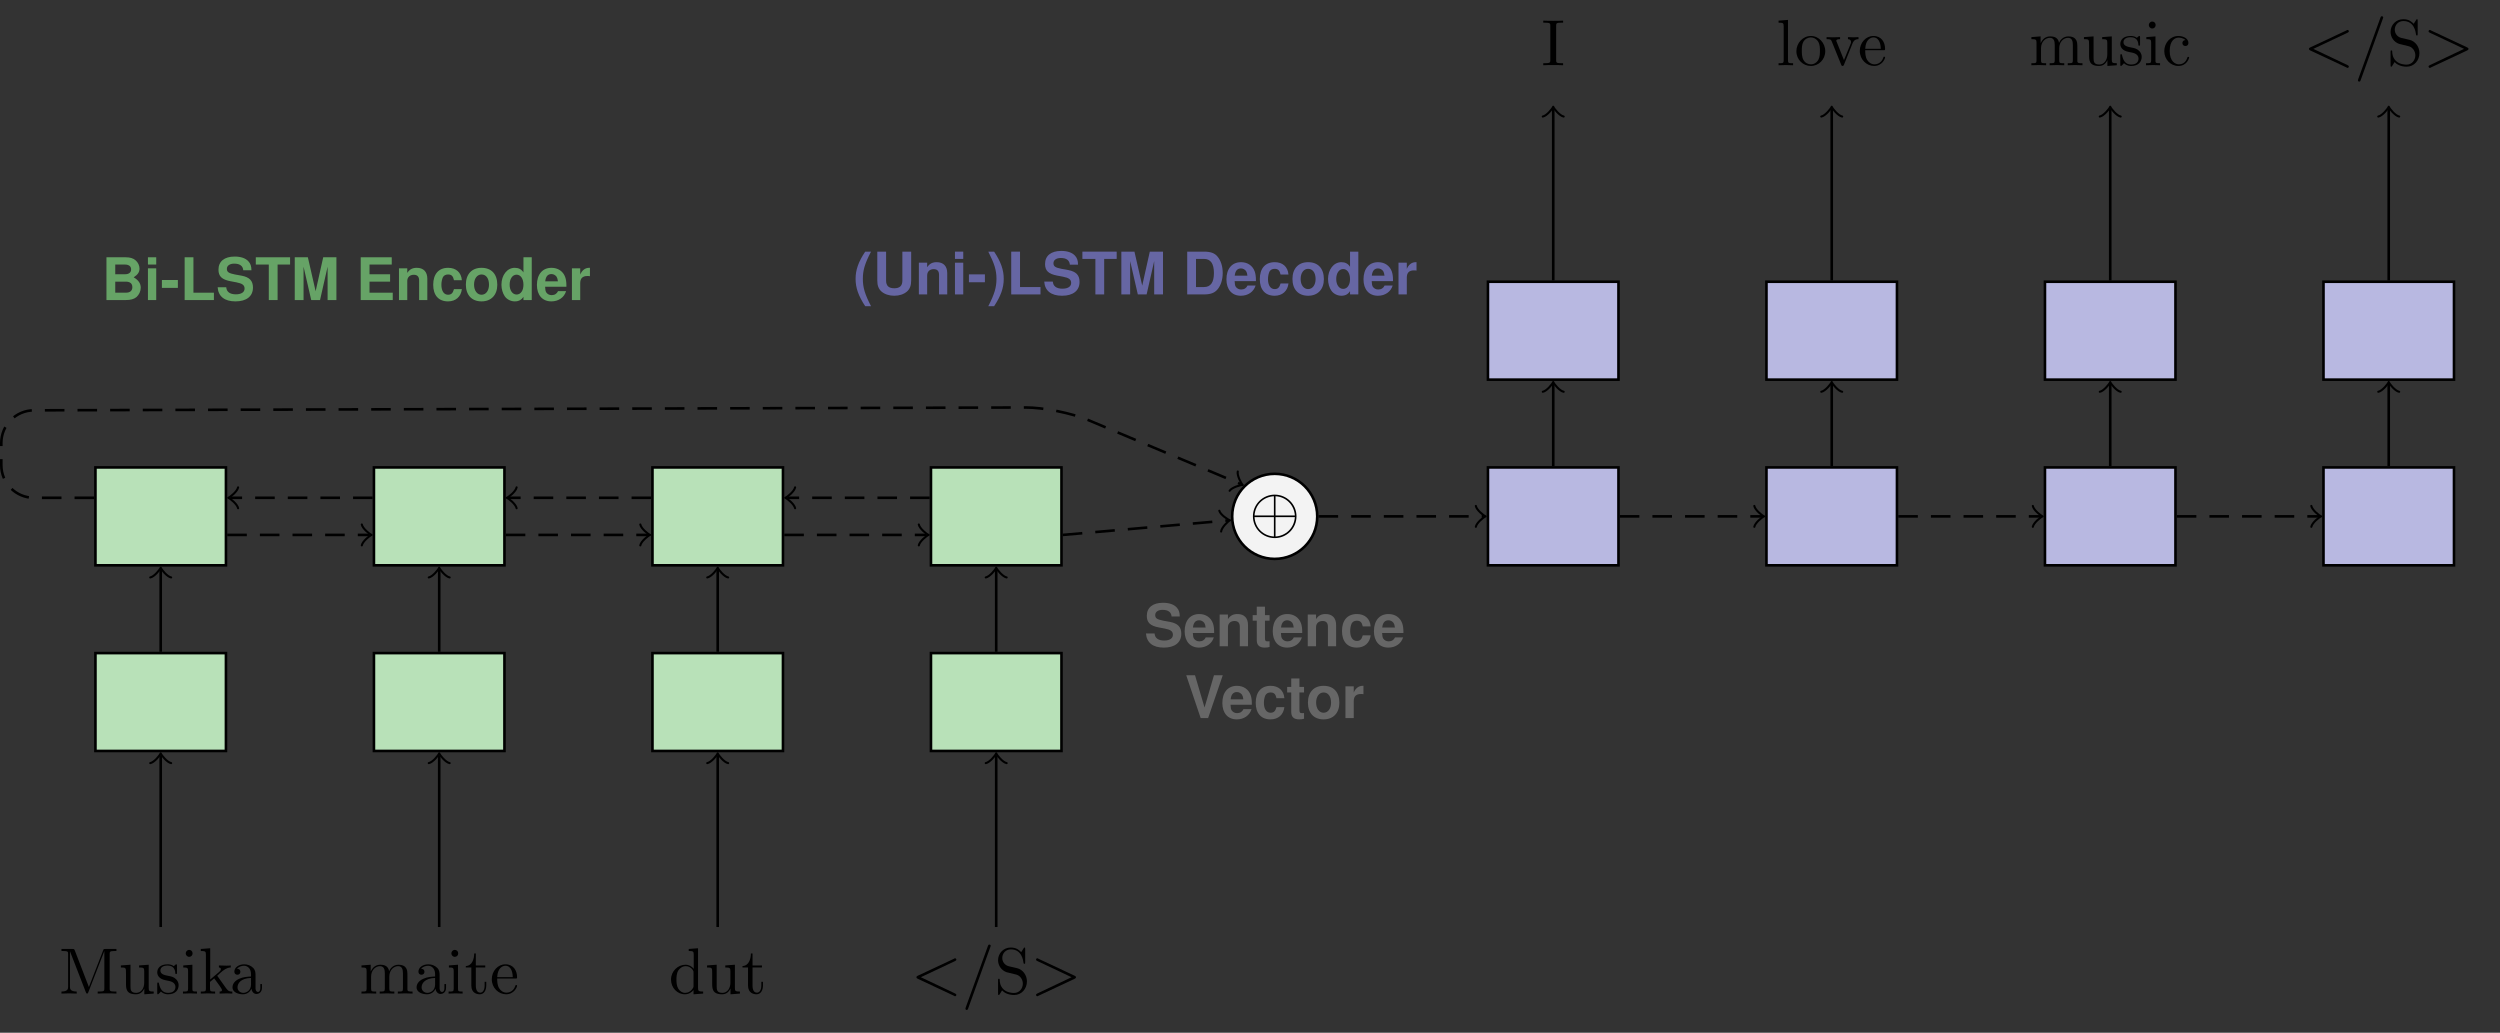 <?xml version="1.0" encoding="UTF-8"?>
<svg xmlns="http://www.w3.org/2000/svg" xmlns:xlink="http://www.w3.org/1999/xlink" width="381.684pt" height="157.672pt" viewBox="0 0 381.684 157.672" version="1.1">
<rect x="0" y="0" width="381.684" height="157.672" fill="#333333" stroke="none"/>
<defs>
<g>
<symbol overflow="visible" id="glyph0-0">
<path style="stroke:none;" d=""/>
</symbol>
<symbol overflow="visible" id="glyph0-1">
<path style="stroke:none;" d="M 2.406 -6.594 C 2.312 -6.812 2.281 -6.812 2.047 -6.812 L 0.375 -6.812 L 0.375 -6.5 L 0.609 -6.5 C 1.375 -6.5 1.391 -6.391 1.391 -6.031 L 1.391 -1.047 C 1.391 -0.781 1.391 -0.312 0.375 -0.312 L 0.375 0 C 0.719 -0.016 1.203 -0.031 1.531 -0.031 C 1.859 -0.031 2.359 -0.016 2.703 0 L 2.703 -0.312 C 1.672 -0.312 1.672 -0.781 1.672 -1.047 L 1.672 -6.422 L 1.688 -6.422 L 4.094 -0.219 C 4.141 -0.094 4.188 0 4.281 0 C 4.391 0 4.422 -0.078 4.469 -0.188 L 6.922 -6.5 L 6.922 -0.781 C 6.922 -0.422 6.906 -0.312 6.141 -0.312 L 5.906 -0.312 L 5.906 0 C 6.266 -0.031 6.953 -0.031 7.344 -0.031 C 7.719 -0.031 8.391 -0.031 8.766 0 L 8.766 -0.312 L 8.516 -0.312 C 7.75 -0.312 7.734 -0.422 7.734 -0.781 L 7.734 -6.031 C 7.734 -6.391 7.75 -6.5 8.516 -6.5 L 8.766 -6.5 L 8.766 -6.812 L 7.078 -6.812 C 6.812 -6.812 6.812 -6.797 6.75 -6.625 L 4.562 -1 Z M 2.406 -6.594 "/>
</symbol>
<symbol overflow="visible" id="glyph0-2">
<path style="stroke:none;" d="M 3.891 -0.781 L 3.891 0.109 L 5.328 0 L 5.328 -0.312 C 4.641 -0.312 4.562 -0.375 4.562 -0.875 L 4.562 -4.406 L 3.094 -4.297 L 3.094 -3.984 C 3.781 -3.984 3.875 -3.922 3.875 -3.422 L 3.875 -1.656 C 3.875 -0.781 3.391 -0.109 2.656 -0.109 C 1.828 -0.109 1.781 -0.578 1.781 -1.094 L 1.781 -4.406 L 0.312 -4.297 L 0.312 -3.984 C 1.094 -3.984 1.094 -3.953 1.094 -3.078 L 1.094 -1.578 C 1.094 -0.797 1.094 0.109 2.609 0.109 C 3.172 0.109 3.609 -0.172 3.891 -0.781 Z M 3.891 -0.781 "/>
</symbol>
<symbol overflow="visible" id="glyph0-3">
<path style="stroke:none;" d="M 2.078 -1.938 C 2.297 -1.891 3.109 -1.734 3.109 -1.016 C 3.109 -0.516 2.766 -0.109 1.984 -0.109 C 1.141 -0.109 0.781 -0.672 0.594 -1.531 C 0.562 -1.656 0.562 -1.688 0.453 -1.688 C 0.328 -1.688 0.328 -1.625 0.328 -1.453 L 0.328 -0.125 C 0.328 0.047 0.328 0.109 0.438 0.109 C 0.484 0.109 0.5 0.094 0.688 -0.094 C 0.703 -0.109 0.703 -0.125 0.891 -0.312 C 1.328 0.094 1.781 0.109 1.984 0.109 C 3.125 0.109 3.594 -0.562 3.594 -1.281 C 3.594 -1.797 3.297 -2.109 3.172 -2.219 C 2.844 -2.547 2.453 -2.625 2.031 -2.703 C 1.469 -2.812 0.812 -2.938 0.812 -3.516 C 0.812 -3.875 1.062 -4.281 1.922 -4.281 C 3.016 -4.281 3.078 -3.375 3.094 -3.078 C 3.094 -2.984 3.188 -2.984 3.203 -2.984 C 3.344 -2.984 3.344 -3.031 3.344 -3.219 L 3.344 -4.234 C 3.344 -4.391 3.344 -4.469 3.234 -4.469 C 3.188 -4.469 3.156 -4.469 3.031 -4.344 C 3 -4.312 2.906 -4.219 2.859 -4.188 C 2.484 -4.469 2.078 -4.469 1.922 -4.469 C 0.703 -4.469 0.328 -3.797 0.328 -3.234 C 0.328 -2.891 0.484 -2.609 0.75 -2.391 C 1.078 -2.141 1.359 -2.078 2.078 -1.938 Z M 2.078 -1.938 "/>
</symbol>
<symbol overflow="visible" id="glyph0-4">
<path style="stroke:none;" d="M 1.766 -4.406 L 0.375 -4.297 L 0.375 -3.984 C 1.016 -3.984 1.109 -3.922 1.109 -3.438 L 1.109 -0.75 C 1.109 -0.312 1 -0.312 0.328 -0.312 L 0.328 0 C 0.641 -0.016 1.188 -0.031 1.422 -0.031 C 1.781 -0.031 2.125 -0.016 2.469 0 L 2.469 -0.312 C 1.797 -0.312 1.766 -0.359 1.766 -0.75 Z M 1.797 -6.141 C 1.797 -6.453 1.562 -6.672 1.281 -6.672 C 0.969 -6.672 0.75 -6.406 0.75 -6.141 C 0.75 -5.875 0.969 -5.609 1.281 -5.609 C 1.562 -5.609 1.797 -5.828 1.797 -6.141 Z M 1.797 -6.141 "/>
</symbol>
<symbol overflow="visible" id="glyph0-5">
<path style="stroke:none;" d="M 1.062 -0.75 C 1.062 -0.312 0.953 -0.312 0.281 -0.312 L 0.281 0 C 0.609 -0.016 1.078 -0.031 1.359 -0.031 C 1.672 -0.031 2.062 -0.016 2.469 0 L 2.469 -0.312 C 1.797 -0.312 1.688 -0.312 1.688 -0.75 L 1.688 -1.781 L 2.328 -2.328 C 3.094 -1.281 3.516 -0.719 3.516 -0.531 C 3.516 -0.344 3.344 -0.312 3.156 -0.312 L 3.156 0 C 3.422 -0.016 4.016 -0.031 4.234 -0.031 C 4.516 -0.031 4.812 -0.016 5.094 0 L 5.094 -0.312 C 4.719 -0.312 4.5 -0.312 4.125 -0.844 L 2.859 -2.625 C 2.844 -2.641 2.797 -2.703 2.797 -2.734 C 2.797 -2.766 3.516 -3.375 3.609 -3.453 C 4.234 -3.953 4.656 -3.984 4.859 -3.984 L 4.859 -4.297 C 4.578 -4.266 4.453 -4.266 4.172 -4.266 C 3.812 -4.266 3.188 -4.281 3.047 -4.297 L 3.047 -3.984 C 3.234 -3.984 3.344 -3.875 3.344 -3.734 C 3.344 -3.531 3.203 -3.422 3.125 -3.344 L 1.719 -2.141 L 1.719 -6.922 L 0.281 -6.812 L 0.281 -6.5 C 0.984 -6.5 1.062 -6.438 1.062 -5.938 Z M 1.062 -0.75 "/>
</symbol>
<symbol overflow="visible" id="glyph0-6">
<path style="stroke:none;" d="M 3.312 -0.75 C 3.359 -0.359 3.625 0.062 4.094 0.062 C 4.312 0.062 4.922 -0.078 4.922 -0.891 L 4.922 -1.453 L 4.672 -1.453 L 4.672 -0.891 C 4.672 -0.312 4.422 -0.25 4.312 -0.25 C 3.984 -0.25 3.938 -0.703 3.938 -0.75 L 3.938 -2.734 C 3.938 -3.156 3.938 -3.547 3.578 -3.922 C 3.188 -4.312 2.688 -4.469 2.219 -4.469 C 1.391 -4.469 0.703 -4 0.703 -3.344 C 0.703 -3.047 0.906 -2.875 1.172 -2.875 C 1.453 -2.875 1.625 -3.078 1.625 -3.328 C 1.625 -3.453 1.578 -3.781 1.109 -3.781 C 1.391 -4.141 1.875 -4.25 2.188 -4.25 C 2.688 -4.25 3.25 -3.859 3.25 -2.969 L 3.25 -2.609 C 2.734 -2.578 2.047 -2.547 1.422 -2.25 C 0.672 -1.906 0.422 -1.391 0.422 -0.953 C 0.422 -0.141 1.391 0.109 2.016 0.109 C 2.672 0.109 3.125 -0.297 3.312 -0.75 Z M 3.25 -2.391 L 3.25 -1.391 C 3.25 -0.453 2.531 -0.109 2.078 -0.109 C 1.594 -0.109 1.188 -0.453 1.188 -0.953 C 1.188 -1.5 1.609 -2.328 3.25 -2.391 Z M 3.25 -2.391 "/>
</symbol>
<symbol overflow="visible" id="glyph0-7">
<path style="stroke:none;" d="M 1.094 -3.422 L 1.094 -0.75 C 1.094 -0.312 0.984 -0.312 0.312 -0.312 L 0.312 0 C 0.672 -0.016 1.172 -0.031 1.453 -0.031 C 1.703 -0.031 2.219 -0.016 2.562 0 L 2.562 -0.312 C 1.891 -0.312 1.781 -0.312 1.781 -0.75 L 1.781 -2.594 C 1.781 -3.625 2.5 -4.188 3.125 -4.188 C 3.766 -4.188 3.875 -3.656 3.875 -3.078 L 3.875 -0.75 C 3.875 -0.312 3.766 -0.312 3.094 -0.312 L 3.094 0 C 3.438 -0.016 3.953 -0.031 4.219 -0.031 C 4.469 -0.031 5 -0.016 5.328 0 L 5.328 -0.312 C 4.672 -0.312 4.562 -0.312 4.562 -0.75 L 4.562 -2.594 C 4.562 -3.625 5.266 -4.188 5.906 -4.188 C 6.531 -4.188 6.641 -3.656 6.641 -3.078 L 6.641 -0.75 C 6.641 -0.312 6.531 -0.312 5.859 -0.312 L 5.859 0 C 6.203 -0.016 6.719 -0.031 6.984 -0.031 C 7.25 -0.031 7.766 -0.016 8.109 0 L 8.109 -0.312 C 7.594 -0.312 7.344 -0.312 7.328 -0.609 L 7.328 -2.516 C 7.328 -3.375 7.328 -3.672 7.016 -4.031 C 6.875 -4.203 6.547 -4.406 5.969 -4.406 C 5.141 -4.406 4.688 -3.812 4.531 -3.422 C 4.391 -4.297 3.656 -4.406 3.203 -4.406 C 2.469 -4.406 2 -3.984 1.719 -3.359 L 1.719 -4.406 L 0.312 -4.297 L 0.312 -3.984 C 1.016 -3.984 1.094 -3.922 1.094 -3.422 Z M 1.094 -3.422 "/>
</symbol>
<symbol overflow="visible" id="glyph0-8">
<path style="stroke:none;" d="M 1.719 -3.984 L 3.156 -3.984 L 3.156 -4.297 L 1.719 -4.297 L 1.719 -6.125 L 1.469 -6.125 C 1.469 -5.312 1.172 -4.25 0.188 -4.203 L 0.188 -3.984 L 1.031 -3.984 L 1.031 -1.234 C 1.031 -0.016 1.969 0.109 2.328 0.109 C 3.031 0.109 3.312 -0.594 3.312 -1.234 L 3.312 -1.797 L 3.062 -1.797 L 3.062 -1.25 C 3.062 -0.516 2.766 -0.141 2.391 -0.141 C 1.719 -0.141 1.719 -1.047 1.719 -1.219 Z M 1.719 -3.984 "/>
</symbol>
<symbol overflow="visible" id="glyph0-9">
<path style="stroke:none;" d="M 1.109 -2.516 C 1.172 -4 2.016 -4.25 2.359 -4.25 C 3.375 -4.25 3.484 -2.906 3.484 -2.516 Z M 1.109 -2.297 L 3.891 -2.297 C 4.109 -2.297 4.141 -2.297 4.141 -2.516 C 4.141 -3.5 3.594 -4.469 2.359 -4.469 C 1.203 -4.469 0.281 -3.438 0.281 -2.188 C 0.281 -0.859 1.328 0.109 2.469 0.109 C 3.688 0.109 4.141 -1 4.141 -1.188 C 4.141 -1.281 4.062 -1.312 4 -1.312 C 3.922 -1.312 3.891 -1.25 3.875 -1.172 C 3.531 -0.141 2.625 -0.141 2.531 -0.141 C 2.031 -0.141 1.641 -0.438 1.406 -0.812 C 1.109 -1.281 1.109 -1.938 1.109 -2.297 Z M 1.109 -2.297 "/>
</symbol>
<symbol overflow="visible" id="glyph0-10">
<path style="stroke:none;" d="M 3.781 -0.547 L 3.781 0.109 L 5.25 0 L 5.25 -0.312 C 4.562 -0.312 4.469 -0.375 4.469 -0.875 L 4.469 -6.922 L 3.047 -6.812 L 3.047 -6.5 C 3.734 -6.5 3.812 -6.438 3.812 -5.938 L 3.812 -3.781 C 3.531 -4.141 3.094 -4.406 2.562 -4.406 C 1.391 -4.406 0.344 -3.422 0.344 -2.141 C 0.344 -0.875 1.312 0.109 2.453 0.109 C 3.094 0.109 3.531 -0.234 3.781 -0.547 Z M 3.781 -3.219 L 3.781 -1.172 C 3.781 -1 3.781 -0.984 3.672 -0.812 C 3.375 -0.328 2.938 -0.109 2.5 -0.109 C 2.047 -0.109 1.688 -0.375 1.453 -0.75 C 1.203 -1.156 1.172 -1.719 1.172 -2.141 C 1.172 -2.5 1.188 -3.094 1.469 -3.547 C 1.688 -3.859 2.062 -4.188 2.609 -4.188 C 2.953 -4.188 3.375 -4.031 3.672 -3.594 C 3.781 -3.422 3.781 -3.406 3.781 -3.219 Z M 3.781 -3.219 "/>
</symbol>
<symbol overflow="visible" id="glyph0-11">
<path style="stroke:none;" d="M 4.359 -7.094 C 4.422 -7.234 4.422 -7.25 4.422 -7.281 C 4.422 -7.391 4.328 -7.484 4.219 -7.484 C 4.078 -7.484 4.031 -7.375 4 -7.281 L 0.609 2.109 C 0.562 2.25 0.562 2.266 0.562 2.297 C 0.562 2.406 0.641 2.5 0.75 2.5 C 0.891 2.5 0.938 2.391 0.969 2.297 Z M 4.359 -7.094 "/>
</symbol>
<symbol overflow="visible" id="glyph0-12">
<path style="stroke:none;" d="M 3.484 -3.875 L 2.203 -4.172 C 1.578 -4.328 1.203 -4.859 1.203 -5.438 C 1.203 -6.141 1.734 -6.75 2.516 -6.75 C 4.172 -6.75 4.391 -5.109 4.453 -4.672 C 4.469 -4.609 4.469 -4.547 4.578 -4.547 C 4.703 -4.547 4.703 -4.594 4.703 -4.781 L 4.703 -6.781 C 4.703 -6.953 4.703 -7.031 4.594 -7.031 C 4.531 -7.031 4.516 -7.016 4.453 -6.891 L 4.094 -6.328 C 3.797 -6.625 3.391 -7.031 2.5 -7.031 C 1.391 -7.031 0.562 -6.156 0.562 -5.094 C 0.562 -4.266 1.094 -3.531 1.859 -3.266 C 1.969 -3.234 2.484 -3.109 3.188 -2.938 C 3.453 -2.875 3.75 -2.797 4.031 -2.438 C 4.234 -2.172 4.344 -1.844 4.344 -1.516 C 4.344 -0.812 3.844 -0.094 3 -0.094 C 2.719 -0.094 1.953 -0.141 1.422 -0.625 C 0.844 -1.172 0.812 -1.797 0.812 -2.156 C 0.797 -2.266 0.719 -2.266 0.688 -2.266 C 0.562 -2.266 0.562 -2.188 0.562 -2.016 L 0.562 -0.016 C 0.562 0.156 0.562 0.219 0.672 0.219 C 0.734 0.219 0.75 0.203 0.812 0.094 C 0.812 0.078 0.844 0.047 1.172 -0.484 C 1.484 -0.141 2.125 0.219 3.016 0.219 C 4.172 0.219 4.969 -0.75 4.969 -1.859 C 4.969 -2.844 4.312 -3.672 3.484 -3.875 Z M 3.484 -3.875 "/>
</symbol>
<symbol overflow="visible" id="glyph0-13">
<path style="stroke:none;" d="M 2.25 -6.031 C 2.25 -6.391 2.266 -6.5 3.062 -6.5 L 3.312 -6.5 L 3.312 -6.812 C 2.969 -6.781 2.188 -6.781 1.797 -6.781 C 1.422 -6.781 0.625 -6.781 0.281 -6.812 L 0.281 -6.5 L 0.531 -6.5 C 1.328 -6.5 1.359 -6.391 1.359 -6.031 L 1.359 -0.781 C 1.359 -0.422 1.328 -0.312 0.531 -0.312 L 0.281 -0.312 L 0.281 0 C 0.625 -0.031 1.422 -0.031 1.797 -0.031 C 2.188 -0.031 2.969 -0.031 3.312 0 L 3.312 -0.312 L 3.062 -0.312 C 2.266 -0.312 2.25 -0.422 2.25 -0.781 Z M 2.25 -6.031 "/>
</symbol>
<symbol overflow="visible" id="glyph0-14">
<path style="stroke:none;" d="M 1.766 -6.922 L 0.328 -6.812 L 0.328 -6.5 C 1.031 -6.5 1.109 -6.438 1.109 -5.938 L 1.109 -0.75 C 1.109 -0.312 1 -0.312 0.328 -0.312 L 0.328 0 C 0.656 -0.016 1.188 -0.031 1.438 -0.031 C 1.688 -0.031 2.172 -0.016 2.547 0 L 2.547 -0.312 C 1.875 -0.312 1.766 -0.312 1.766 -0.75 Z M 1.766 -6.922 "/>
</symbol>
<symbol overflow="visible" id="glyph0-15">
<path style="stroke:none;" d="M 4.688 -2.141 C 4.688 -3.406 3.703 -4.469 2.5 -4.469 C 1.25 -4.469 0.281 -3.375 0.281 -2.141 C 0.281 -0.844 1.312 0.109 2.484 0.109 C 3.688 0.109 4.688 -0.875 4.688 -2.141 Z M 2.5 -0.141 C 2.062 -0.141 1.625 -0.344 1.359 -0.812 C 1.109 -1.25 1.109 -1.859 1.109 -2.219 C 1.109 -2.609 1.109 -3.141 1.344 -3.578 C 1.609 -4.031 2.078 -4.25 2.484 -4.25 C 2.922 -4.25 3.344 -4.031 3.609 -3.594 C 3.875 -3.172 3.875 -2.594 3.875 -2.219 C 3.875 -1.859 3.875 -1.312 3.656 -0.875 C 3.422 -0.422 2.984 -0.141 2.5 -0.141 Z M 2.5 -0.141 "/>
</symbol>
<symbol overflow="visible" id="glyph0-16">
<path style="stroke:none;" d="M 4.141 -3.312 C 4.234 -3.547 4.406 -3.984 5.062 -3.984 L 5.062 -4.297 C 4.828 -4.281 4.547 -4.266 4.312 -4.266 C 4.078 -4.266 3.625 -4.281 3.453 -4.297 L 3.453 -3.984 C 3.812 -3.984 3.922 -3.75 3.922 -3.562 C 3.922 -3.469 3.906 -3.422 3.875 -3.312 L 2.844 -0.781 L 1.734 -3.562 C 1.672 -3.688 1.672 -3.703 1.672 -3.734 C 1.672 -3.984 2.062 -3.984 2.25 -3.984 L 2.25 -4.297 C 1.938 -4.281 1.391 -4.266 1.156 -4.266 C 0.891 -4.266 0.484 -4.281 0.188 -4.297 L 0.188 -3.984 C 0.812 -3.984 0.859 -3.922 0.984 -3.625 L 2.422 -0.078 C 2.484 0.062 2.5 0.109 2.625 0.109 C 2.766 0.109 2.797 0.016 2.844 -0.078 Z M 4.141 -3.312 "/>
</symbol>
<symbol overflow="visible" id="glyph0-17">
<path style="stroke:none;" d="M 1.172 -2.172 C 1.172 -3.797 1.984 -4.219 2.516 -4.219 C 2.609 -4.219 3.234 -4.203 3.578 -3.844 C 3.172 -3.812 3.109 -3.516 3.109 -3.391 C 3.109 -3.125 3.297 -2.938 3.562 -2.938 C 3.828 -2.938 4.031 -3.094 4.031 -3.406 C 4.031 -4.078 3.266 -4.469 2.5 -4.469 C 1.25 -4.469 0.344 -3.391 0.344 -2.156 C 0.344 -0.875 1.328 0.109 2.484 0.109 C 3.812 0.109 4.141 -1.094 4.141 -1.188 C 4.141 -1.281 4.031 -1.281 4 -1.281 C 3.922 -1.281 3.891 -1.25 3.875 -1.188 C 3.594 -0.266 2.938 -0.141 2.578 -0.141 C 2.047 -0.141 1.172 -0.562 1.172 -2.172 Z M 1.172 -2.172 "/>
</symbol>
<symbol overflow="visible" id="glyph1-0">
<path style="stroke:none;" d=""/>
</symbol>
<symbol overflow="visible" id="glyph1-1">
<path style="stroke:none;" d="M 6.734 -4.969 C 6.844 -5.031 6.922 -5.078 6.922 -5.188 C 6.922 -5.297 6.828 -5.391 6.719 -5.391 C 6.688 -5.391 6.672 -5.391 6.547 -5.312 L 1.016 -2.719 C 0.906 -2.656 0.828 -2.609 0.828 -2.5 C 0.828 -2.375 0.906 -2.328 1.016 -2.266 L 6.547 0.328 C 6.672 0.406 6.688 0.406 6.719 0.406 C 6.828 0.406 6.922 0.312 6.922 0.203 C 6.922 0.094 6.844 0.047 6.734 -0.016 L 1.5 -2.5 Z M 6.734 -4.969 "/>
</symbol>
<symbol overflow="visible" id="glyph1-2">
<path style="stroke:none;" d="M 6.734 -2.266 C 6.844 -2.328 6.922 -2.375 6.922 -2.5 C 6.922 -2.609 6.844 -2.656 6.734 -2.719 L 1.203 -5.312 C 1.078 -5.391 1.062 -5.391 1.031 -5.391 C 0.922 -5.391 0.828 -5.297 0.828 -5.188 C 0.828 -5.094 0.875 -5.031 1.016 -4.969 L 6.25 -2.5 L 1.016 -0.016 C 0.875 0.047 0.828 0.109 0.828 0.203 C 0.828 0.312 0.922 0.406 1.031 0.406 C 1.062 0.406 1.078 0.406 1.203 0.328 Z M 6.734 -2.266 "/>
</symbol>
<symbol overflow="visible" id="glyph2-0">
<path style="stroke:none;" d=""/>
</symbol>
<symbol overflow="visible" id="glyph2-1">
<path style="stroke:none;" d="M 7.203 -2.5 C 7.203 -4.328 5.703 -5.812 3.875 -5.812 C 2.031 -5.812 0.547 -4.312 0.547 -2.5 C 0.547 -0.656 2.047 0.828 3.875 0.828 C 5.719 0.828 7.203 -0.672 7.203 -2.5 Z M 0.797 -2.625 C 0.891 -4.297 2.188 -5.484 3.75 -5.562 L 3.75 -2.625 Z M 4 -5.562 C 5.562 -5.484 6.844 -4.281 6.953 -2.625 L 4 -2.625 Z M 3.75 0.578 C 2.203 0.5 0.891 -0.672 0.797 -2.375 L 3.75 -2.375 Z M 6.953 -2.375 C 6.844 -0.672 5.531 0.5 4 0.578 L 4 -2.375 Z M 6.953 -2.375 "/>
</symbol>
<symbol overflow="visible" id="glyph3-0">
<path style="stroke:none;" d=""/>
</symbol>
<symbol overflow="visible" id="glyph3-1">
<path style="stroke:none;" d="M 1.828 -6.531 C 0.797 -4.984 0.359 -3.75 0.359 -2.375 C 0.359 -1 0.797 0.234 1.828 1.797 L 2.719 1.797 C 1.766 -0.047 1.469 -1.062 1.469 -2.375 C 1.469 -3.688 1.766 -4.703 2.719 -6.531 Z M 1.828 -6.531 "/>
</symbol>
<symbol overflow="visible" id="glyph3-2">
<path style="stroke:none;" d="M 4.516 -6.531 L 4.516 -2.109 C 4.516 -1.312 4.109 -0.938 3.281 -0.938 C 2.438 -0.938 2.031 -1.312 2.031 -2.109 L 2.031 -6.531 L 0.688 -6.531 L 0.688 -2.109 C 0.688 -1.375 0.875 -0.859 1.312 -0.453 C 1.797 -0.031 2.484 0.203 3.281 0.203 C 4.062 0.203 4.75 -0.031 5.234 -0.453 C 5.672 -0.859 5.859 -1.375 5.859 -2.109 L 5.859 -6.531 Z M 4.516 -6.531 "/>
</symbol>
<symbol overflow="visible" id="glyph3-3">
<path style="stroke:none;" d="M 0.562 -4.844 L 0.562 0 L 1.828 0 L 1.828 -2.906 C 1.828 -3.484 2.219 -3.859 2.828 -3.859 C 3.375 -3.859 3.641 -3.562 3.641 -2.984 L 3.641 0 L 4.891 0 L 4.891 -3.25 C 4.891 -4.312 4.312 -4.922 3.281 -4.922 C 2.625 -4.922 2.172 -4.688 1.828 -4.141 L 1.828 -4.844 Z M 0.562 -4.844 "/>
</symbol>
<symbol overflow="visible" id="glyph3-4">
<path style="stroke:none;" d="M 1.859 -4.844 L 0.594 -4.844 L 0.594 0 L 1.859 0 Z M 1.859 -6.531 L 0.594 -6.531 L 0.594 -5.422 L 1.859 -5.422 Z M 1.859 -6.531 "/>
</symbol>
<symbol overflow="visible" id="glyph3-5">
<path style="stroke:none;" d="M 2.672 -3.062 L 0.234 -3.062 L 0.234 -1.859 L 2.672 -1.859 Z M 2.672 -3.062 "/>
</symbol>
<symbol overflow="visible" id="glyph3-6">
<path style="stroke:none;" d="M 1.094 1.797 C 2.125 0.234 2.562 -1 2.562 -2.375 C 2.562 -3.75 2.125 -4.984 1.094 -6.531 L 0.203 -6.531 C 1.141 -4.688 1.453 -3.688 1.453 -2.375 C 1.453 -1.062 1.141 -0.031 0.203 1.797 Z M 1.094 1.797 "/>
</symbol>
<symbol overflow="visible" id="glyph3-7">
<path style="stroke:none;" d="M 2.062 -6.531 L 0.719 -6.531 L 0.719 0 L 5.188 0 L 5.188 -1.125 L 2.062 -1.125 Z M 2.062 -6.531 "/>
</symbol>
<symbol overflow="visible" id="glyph3-8">
<path style="stroke:none;" d="M 5.438 -4.547 C 5.438 -5.141 5.312 -5.547 4.984 -5.906 C 4.547 -6.391 3.828 -6.641 2.875 -6.641 C 1.312 -6.641 0.406 -5.906 0.406 -4.641 C 0.406 -3.625 0.922 -3.125 2.25 -2.875 L 3.156 -2.703 C 4.047 -2.531 4.391 -2.281 4.391 -1.75 C 4.391 -1.203 3.891 -0.875 3.062 -0.875 C 2.156 -0.875 1.641 -1.25 1.594 -1.953 L 0.281 -1.953 C 0.375 -0.562 1.328 0.203 3 0.203 C 4.688 0.203 5.672 -0.578 5.672 -1.906 C 5.672 -2.938 5.156 -3.484 3.953 -3.719 L 2.922 -3.906 C 1.969 -4.094 1.688 -4.281 1.688 -4.766 C 1.688 -5.25 2.125 -5.562 2.812 -5.562 C 3.672 -5.562 4.141 -5.203 4.188 -4.547 Z M 5.438 -4.547 "/>
</symbol>
<symbol overflow="visible" id="glyph3-9">
<path style="stroke:none;" d="M 3.453 -5.422 L 5.359 -5.422 L 5.359 -6.531 L 0.125 -6.531 L 0.125 -5.422 L 2.109 -5.422 L 2.109 0 L 3.453 0 Z M 3.453 -5.422 "/>
</symbol>
<symbol overflow="visible" id="glyph3-10">
<path style="stroke:none;" d="M 1.938 -5.094 L 3.109 0 L 4.453 0 L 5.609 -5.094 L 5.609 0 L 6.953 0 L 6.953 -6.531 L 4.938 -6.531 L 3.781 -1.344 L 2.594 -6.531 L 0.594 -6.531 L 0.594 0 L 1.938 0 Z M 1.938 -5.094 "/>
</symbol>
<symbol overflow="visible" id="glyph3-11">
<path style="stroke:none;" d="M 0.688 0 L 3.25 0 C 4.25 0 4.875 -0.234 5.312 -0.766 C 5.828 -1.375 6.109 -2.266 6.109 -3.281 C 6.109 -4.281 5.828 -5.172 5.312 -5.781 C 4.875 -6.312 4.25 -6.531 3.25 -6.531 L 0.688 -6.531 Z M 2.031 -1.125 L 2.031 -5.422 L 3.25 -5.422 C 4.266 -5.422 4.766 -4.703 4.766 -3.266 C 4.766 -1.828 4.266 -1.125 3.25 -1.125 Z M 2.031 -1.125 "/>
</symbol>
<symbol overflow="visible" id="glyph3-12">
<path style="stroke:none;" d="M 4.703 -2.031 C 4.703 -2.141 4.703 -2.172 4.703 -2.25 C 4.703 -2.719 4.641 -3.172 4.516 -3.516 C 4.203 -4.391 3.422 -4.922 2.438 -4.922 C 1.047 -4.922 0.203 -3.922 0.203 -2.297 C 0.203 -0.75 1.047 0.203 2.406 0.203 C 3.5 0.203 4.375 -0.406 4.656 -1.359 L 3.422 -1.359 C 3.266 -0.984 2.922 -0.75 2.453 -0.75 C 2.094 -0.75 1.812 -0.906 1.625 -1.172 C 1.516 -1.359 1.469 -1.562 1.453 -2.031 Z M 1.469 -2.859 C 1.547 -3.594 1.859 -3.969 2.422 -3.969 C 2.734 -3.969 3.016 -3.812 3.203 -3.562 C 3.312 -3.375 3.375 -3.188 3.406 -2.859 Z M 1.469 -2.859 "/>
</symbol>
<symbol overflow="visible" id="glyph3-13">
<path style="stroke:none;" d="M 4.688 -3.031 C 4.594 -4.219 3.797 -4.922 2.594 -4.922 C 1.141 -4.922 0.312 -3.969 0.312 -2.328 C 0.312 -0.719 1.141 0.203 2.578 0.203 C 3.75 0.203 4.562 -0.516 4.688 -1.672 L 3.484 -1.672 C 3.312 -1.047 3.062 -0.812 2.578 -0.812 C 1.953 -0.812 1.562 -1.375 1.562 -2.328 C 1.562 -2.781 1.656 -3.203 1.797 -3.5 C 1.953 -3.766 2.219 -3.906 2.578 -3.906 C 3.094 -3.906 3.344 -3.672 3.484 -3.031 Z M 4.688 -3.031 "/>
</symbol>
<symbol overflow="visible" id="glyph3-14">
<path style="stroke:none;" d="M 2.703 -4.922 C 1.219 -4.922 0.312 -3.953 0.312 -2.359 C 0.312 -0.766 1.219 0.203 2.703 0.203 C 4.172 0.203 5.109 -0.766 5.109 -2.328 C 5.109 -3.969 4.219 -4.922 2.703 -4.922 Z M 2.703 -3.906 C 3.406 -3.906 3.844 -3.297 3.844 -2.344 C 3.844 -1.438 3.375 -0.812 2.703 -0.812 C 2.031 -0.812 1.562 -1.438 1.562 -2.359 C 1.562 -3.281 2.031 -3.906 2.703 -3.906 Z M 2.703 -3.906 "/>
</symbol>
<symbol overflow="visible" id="glyph3-15">
<path style="stroke:none;" d="M 3.625 0 L 4.891 0 L 4.891 -6.531 L 3.625 -6.531 L 3.625 -4.219 C 3.312 -4.703 2.891 -4.922 2.297 -4.922 C 1.141 -4.922 0.266 -3.812 0.266 -2.344 C 0.266 -1.688 0.453 -1.031 0.781 -0.562 C 1.109 -0.094 1.703 0.203 2.297 0.203 C 2.891 0.203 3.312 -0.016 3.625 -0.5 Z M 2.578 -3.875 C 3.203 -3.875 3.625 -3.25 3.625 -2.328 C 3.625 -1.453 3.203 -0.844 2.578 -0.844 C 1.953 -0.844 1.516 -1.469 1.516 -2.344 C 1.516 -3.25 1.953 -3.875 2.578 -3.875 Z M 2.578 -3.875 "/>
</symbol>
<symbol overflow="visible" id="glyph3-16">
<path style="stroke:none;" d="M 0.562 -4.844 L 0.562 0 L 1.828 0 L 1.828 -2.578 C 1.828 -3.312 2.188 -3.672 2.922 -3.672 C 3.062 -3.672 3.141 -3.672 3.312 -3.641 L 3.312 -4.922 C 3.25 -4.922 3.203 -4.922 3.172 -4.922 C 2.594 -4.922 2.094 -4.547 1.828 -3.891 L 1.828 -4.844 Z M 0.562 -4.844 "/>
</symbol>
<symbol overflow="visible" id="glyph3-17">
<path style="stroke:none;" d="M 0.734 0 L 3.672 0 C 4.438 0 4.938 -0.141 5.328 -0.469 C 5.719 -0.812 5.969 -1.359 5.969 -1.891 C 5.969 -2.531 5.625 -3.047 4.891 -3.469 C 5.531 -3.891 5.781 -4.266 5.781 -4.812 C 5.781 -5.266 5.562 -5.734 5.188 -6.062 C 4.812 -6.391 4.344 -6.531 3.656 -6.531 L 0.734 -6.531 Z M 2.078 -5.422 L 3.547 -5.422 C 4.156 -5.422 4.5 -5.156 4.5 -4.672 C 4.5 -4.203 4.156 -3.938 3.547 -3.938 L 2.078 -3.938 Z M 2.078 -2.812 L 3.688 -2.812 C 4.344 -2.812 4.688 -2.516 4.688 -1.969 C 4.688 -1.422 4.344 -1.125 3.688 -1.125 L 2.078 -1.125 Z M 2.078 -2.812 "/>
</symbol>
<symbol overflow="visible" id="glyph3-18">
<path style="stroke:none;" d="M 2.047 -2.812 L 5.188 -2.812 L 5.188 -3.938 L 2.047 -3.938 L 2.047 -5.422 L 5.438 -5.422 L 5.438 -6.531 L 0.703 -6.531 L 0.703 0 L 5.594 0 L 5.594 -1.125 L 2.047 -1.125 Z M 2.047 -2.812 "/>
</symbol>
<symbol overflow="visible" id="glyph3-19">
<path style="stroke:none;" d="M 2.703 -4.75 L 2 -4.75 L 2 -6.047 L 0.75 -6.047 L 0.75 -4.75 L 0.125 -4.75 L 0.125 -3.906 L 0.75 -3.906 L 0.75 -0.938 C 0.75 -0.172 1.141 0.203 1.969 0.203 C 2.25 0.203 2.469 0.172 2.703 0.109 L 2.703 -0.766 C 2.578 -0.75 2.5 -0.75 2.406 -0.75 C 2.078 -0.75 2 -0.844 2 -1.281 L 2 -3.906 L 2.703 -3.906 Z M 2.703 -4.75 "/>
</symbol>
<symbol overflow="visible" id="glyph3-20">
<path style="stroke:none;" d="M 3.562 0 L 5.797 -6.531 L 4.453 -6.531 L 3.016 -1.609 L 1.562 -6.531 L 0.219 -6.531 L 2.422 0 Z M 3.562 0 "/>
</symbol>
</g>
</defs>
<g id="surface1">
<g style="fill:rgb(0%,0%,0%);fill-opacity:1;">
  <use xlink:href="#glyph0-1" x="9.009" y="151.694"/>
  <use xlink:href="#glyph0-2" x="18.142" y="151.694"/>
  <use xlink:href="#glyph0-3" x="23.677" y="151.694"/>
  <use xlink:href="#glyph0-4" x="27.606" y="151.694"/>
  <use xlink:href="#glyph0-5" x="30.374" y="151.694"/>
</g>
<g style="fill:rgb(0%,0%,0%);fill-opacity:1;">
  <use xlink:href="#glyph0-6" x="35.074" y="151.694"/>
</g>
<g style="fill:rgb(0%,0%,0%);fill-opacity:1;">
  <use xlink:href="#glyph0-7" x="54.877" y="151.694"/>
  <use xlink:href="#glyph0-6" x="63.179" y="151.694"/>
  <use xlink:href="#glyph0-4" x="68.16" y="151.694"/>
  <use xlink:href="#glyph0-8" x="70.928" y="151.694"/>
  <use xlink:href="#glyph0-9" x="74.802" y="151.694"/>
</g>
<g style="fill:rgb(0%,0%,0%);fill-opacity:1;">
  <use xlink:href="#glyph0-10" x="102.102" y="151.694"/>
  <use xlink:href="#glyph0-2" x="107.637" y="151.694"/>
  <use xlink:href="#glyph0-8" x="113.172" y="151.694"/>
</g>
<g style="fill:rgb(0%,0%,0%);fill-opacity:1;">
  <use xlink:href="#glyph1-1" x="139.087" y="151.694"/>
</g>
<g style="fill:rgb(0%,0%,0%);fill-opacity:1;">
  <use xlink:href="#glyph0-11" x="146.835" y="151.694"/>
  <use xlink:href="#glyph0-12" x="151.816" y="151.694"/>
</g>
<g style="fill:rgb(0%,0%,0%);fill-opacity:1;">
  <use xlink:href="#glyph1-2" x="157.351" y="151.694"/>
</g>
<path style="fill-rule:nonzero;fill:rgb(71.999%,87.999%,71.999%);fill-opacity:1;stroke-width:0.399;stroke-linecap:butt;stroke-linejoin:miter;stroke:rgb(0%,0%,0%);stroke-opacity:1;stroke-miterlimit:10;" d="M -9.964 35.05 L 9.962 35.05 L 9.962 49.991 L -9.964 49.991 Z M -9.964 35.05 " transform="matrix(1,0,0,-1,24.534,149.702)"/>
<path style="fill:none;stroke-width:0.399;stroke-linecap:butt;stroke-linejoin:miter;stroke:rgb(0%,0%,0%);stroke-opacity:1;stroke-miterlimit:10;" d="M 0.001 8.171 L 0.001 34.389 " transform="matrix(1,0,0,-1,24.534,149.702)"/>
<path style="fill:none;stroke-width:0.319;stroke-linecap:round;stroke-linejoin:round;stroke:rgb(0%,0%,0%);stroke-opacity:1;stroke-miterlimit:10;" d="M -1.196 1.593 C -1.095 0.995 -0.001 0.1 0.3 -0.001 C -0.001 -0.099 -1.095 -0.997 -1.196 -1.595 " transform="matrix(0,-1,-1,0,24.534,115.311)"/>
<path style="fill-rule:nonzero;fill:rgb(71.999%,87.999%,71.999%);fill-opacity:1;stroke-width:0.399;stroke-linecap:butt;stroke-linejoin:miter;stroke:rgb(0%,0%,0%);stroke-opacity:1;stroke-miterlimit:10;" d="M 32.556 35.05 L 52.482 35.05 L 52.482 49.991 L 32.556 49.991 Z M 32.556 35.05 " transform="matrix(1,0,0,-1,24.534,149.702)"/>
<path style="fill:none;stroke-width:0.399;stroke-linecap:butt;stroke-linejoin:miter;stroke:rgb(0%,0%,0%);stroke-opacity:1;stroke-miterlimit:10;" d="M 42.521 8.171 L 42.521 34.389 " transform="matrix(1,0,0,-1,24.534,149.702)"/>
<path style="fill:none;stroke-width:0.319;stroke-linecap:round;stroke-linejoin:round;stroke:rgb(0%,0%,0%);stroke-opacity:1;stroke-miterlimit:10;" d="M -1.196 1.593 C -1.095 0.996 -0.001 0.101 0.3 -0 C -0.001 -0.098 -1.095 -0.997 -1.196 -1.594 " transform="matrix(0,-1,-1,0,67.054,115.311)"/>
<path style="fill-rule:nonzero;fill:rgb(71.999%,87.999%,71.999%);fill-opacity:1;stroke-width:0.399;stroke-linecap:butt;stroke-linejoin:miter;stroke:rgb(0%,0%,0%);stroke-opacity:1;stroke-miterlimit:10;" d="M 75.079 35.05 L 95.005 35.05 L 95.005 49.991 L 75.079 49.991 Z M 75.079 35.05 " transform="matrix(1,0,0,-1,24.534,149.702)"/>
<path style="fill:none;stroke-width:0.399;stroke-linecap:butt;stroke-linejoin:miter;stroke:rgb(0%,0%,0%);stroke-opacity:1;stroke-miterlimit:10;" d="M 85.04 8.171 L 85.04 34.389 " transform="matrix(1,0,0,-1,24.534,149.702)"/>
<path style="fill:none;stroke-width:0.319;stroke-linecap:round;stroke-linejoin:round;stroke:rgb(0%,0%,0%);stroke-opacity:1;stroke-miterlimit:10;" d="M -1.196 1.594 C -1.095 0.996 -0.001 0.098 0.3 0 C -0.001 -0.101 -1.095 -0.996 -1.196 -1.594 " transform="matrix(0,-1,-1,0,109.574,115.311)"/>
<path style="fill-rule:nonzero;fill:rgb(71.999%,87.999%,71.999%);fill-opacity:1;stroke-width:0.399;stroke-linecap:butt;stroke-linejoin:miter;stroke:rgb(0%,0%,0%);stroke-opacity:1;stroke-miterlimit:10;" d="M 117.599 35.05 L 137.525 35.05 L 137.525 49.991 L 117.599 49.991 Z M 117.599 35.05 " transform="matrix(1,0,0,-1,24.534,149.702)"/>
<path style="fill:none;stroke-width:0.399;stroke-linecap:butt;stroke-linejoin:miter;stroke:rgb(0%,0%,0%);stroke-opacity:1;stroke-miterlimit:10;" d="M 127.56 8.171 L 127.56 34.389 " transform="matrix(1,0,0,-1,24.534,149.702)"/>
<path style="fill:none;stroke-width:0.319;stroke-linecap:round;stroke-linejoin:round;stroke:rgb(0%,0%,0%);stroke-opacity:1;stroke-miterlimit:10;" d="M -1.196 1.595 C -1.095 0.997 -0.001 0.099 0.3 0.001 C -0.001 -0.101 -1.095 -0.995 -1.196 -1.593 " transform="matrix(0,-1,-1,0,152.095,115.311)"/>
<path style="fill-rule:nonzero;fill:rgb(71.999%,87.999%,71.999%);fill-opacity:1;stroke-width:0.399;stroke-linecap:butt;stroke-linejoin:miter;stroke:rgb(0%,0%,0%);stroke-opacity:1;stroke-miterlimit:10;" d="M -9.964 63.393 L 9.962 63.393 L 9.962 78.339 L -9.964 78.339 Z M -9.964 63.393 " transform="matrix(1,0,0,-1,24.534,149.702)"/>
<path style="fill:none;stroke-width:0.399;stroke-linecap:butt;stroke-linejoin:miter;stroke:rgb(0%,0%,0%);stroke-opacity:1;stroke-miterlimit:10;" d="M 0.001 50.19 L 0.001 62.737 " transform="matrix(1,0,0,-1,24.534,149.702)"/>
<path style="fill:none;stroke-width:0.319;stroke-linecap:round;stroke-linejoin:round;stroke:rgb(0%,0%,0%);stroke-opacity:1;stroke-miterlimit:10;" d="M -1.196 1.593 C -1.094 0.995 -0 0.1 0.301 -0.001 C -0 -0.099 -1.094 -0.997 -1.196 -1.595 " transform="matrix(0,-1,-1,0,24.534,86.965)"/>
<path style="fill-rule:nonzero;fill:rgb(71.999%,87.999%,71.999%);fill-opacity:1;stroke-width:0.399;stroke-linecap:butt;stroke-linejoin:miter;stroke:rgb(0%,0%,0%);stroke-opacity:1;stroke-miterlimit:10;" d="M 32.556 63.393 L 52.482 63.393 L 52.482 78.339 L 32.556 78.339 Z M 32.556 63.393 " transform="matrix(1,0,0,-1,24.534,149.702)"/>
<path style="fill:none;stroke-width:0.399;stroke-linecap:butt;stroke-linejoin:miter;stroke:rgb(0%,0%,0%);stroke-opacity:1;stroke-miterlimit:10;" d="M 42.521 50.19 L 42.521 62.737 " transform="matrix(1,0,0,-1,24.534,149.702)"/>
<path style="fill:none;stroke-width:0.319;stroke-linecap:round;stroke-linejoin:round;stroke:rgb(0%,0%,0%);stroke-opacity:1;stroke-miterlimit:10;" d="M -1.196 1.593 C -1.094 0.996 -0 0.101 0.301 -0 C -0 -0.098 -1.094 -0.997 -1.196 -1.594 " transform="matrix(0,-1,-1,0,67.054,86.965)"/>
<path style="fill-rule:nonzero;fill:rgb(71.999%,87.999%,71.999%);fill-opacity:1;stroke-width:0.399;stroke-linecap:butt;stroke-linejoin:miter;stroke:rgb(0%,0%,0%);stroke-opacity:1;stroke-miterlimit:10;" d="M 75.079 63.393 L 95.005 63.393 L 95.005 78.339 L 75.079 78.339 Z M 75.079 63.393 " transform="matrix(1,0,0,-1,24.534,149.702)"/>
<path style="fill:none;stroke-width:0.399;stroke-linecap:butt;stroke-linejoin:miter;stroke:rgb(0%,0%,0%);stroke-opacity:1;stroke-miterlimit:10;" d="M 85.04 50.19 L 85.04 62.737 " transform="matrix(1,0,0,-1,24.534,149.702)"/>
<path style="fill:none;stroke-width:0.319;stroke-linecap:round;stroke-linejoin:round;stroke:rgb(0%,0%,0%);stroke-opacity:1;stroke-miterlimit:10;" d="M -1.196 1.594 C -1.094 0.996 -0 0.098 0.301 0 C -0 -0.101 -1.094 -0.996 -1.196 -1.594 " transform="matrix(0,-1,-1,0,109.574,86.965)"/>
<path style="fill-rule:nonzero;fill:rgb(71.999%,87.999%,71.999%);fill-opacity:1;stroke-width:0.399;stroke-linecap:butt;stroke-linejoin:miter;stroke:rgb(0%,0%,0%);stroke-opacity:1;stroke-miterlimit:10;" d="M 117.599 63.393 L 137.525 63.393 L 137.525 78.339 L 117.599 78.339 Z M 117.599 63.393 " transform="matrix(1,0,0,-1,24.534,149.702)"/>
<path style="fill:none;stroke-width:0.399;stroke-linecap:butt;stroke-linejoin:miter;stroke:rgb(0%,0%,0%);stroke-opacity:1;stroke-miterlimit:10;" d="M 127.56 50.19 L 127.56 62.737 " transform="matrix(1,0,0,-1,24.534,149.702)"/>
<path style="fill:none;stroke-width:0.319;stroke-linecap:round;stroke-linejoin:round;stroke:rgb(0%,0%,0%);stroke-opacity:1;stroke-miterlimit:10;" d="M -1.196 1.595 C -1.094 0.997 -0 0.099 0.301 0.001 C -0 -0.101 -1.094 -0.995 -1.196 -1.593 " transform="matrix(0,-1,-1,0,152.095,86.965)"/>
<path style="fill:none;stroke-width:0.399;stroke-linecap:butt;stroke-linejoin:miter;stroke:rgb(0%,0%,0%);stroke-opacity:1;stroke-dasharray:2.989,1.993;stroke-miterlimit:10;" d="M 10.161 68.034 L 31.9 68.034 " transform="matrix(1,0,0,-1,24.534,149.702)"/>
<path style="fill:none;stroke-width:0.319;stroke-linecap:round;stroke-linejoin:round;stroke:rgb(0%,0%,0%);stroke-opacity:1;stroke-miterlimit:10;" d="M -1.196 1.596 C -1.094 0.998 -0 0.1 0.3 0.002 C -0 -0.1 -1.094 -0.998 -1.196 -1.596 " transform="matrix(1,0,0,-1,56.434,81.67)"/>
<path style="fill:none;stroke-width:0.399;stroke-linecap:butt;stroke-linejoin:miter;stroke:rgb(0%,0%,0%);stroke-opacity:1;stroke-dasharray:2.989,1.993;stroke-miterlimit:10;" d="M 32.357 73.702 L 10.622 73.702 " transform="matrix(1,0,0,-1,24.534,149.702)"/>
<path style="fill:none;stroke-width:0.319;stroke-linecap:round;stroke-linejoin:round;stroke:rgb(0%,0%,0%);stroke-opacity:1;stroke-miterlimit:10;" d="M -1.197 1.594 C -1.096 0.996 -0.002 0.101 0.299 -0 C -0.002 -0.098 -1.096 -0.996 -1.197 -1.594 " transform="matrix(-1,0,0,1,35.154,76)"/>
<path style="fill:none;stroke-width:0.399;stroke-linecap:butt;stroke-linejoin:miter;stroke:rgb(0%,0%,0%);stroke-opacity:1;stroke-dasharray:2.989,1.993;stroke-miterlimit:10;" d="M 52.681 68.034 L 74.419 68.034 " transform="matrix(1,0,0,-1,24.534,149.702)"/>
<path style="fill:none;stroke-width:0.319;stroke-linecap:round;stroke-linejoin:round;stroke:rgb(0%,0%,0%);stroke-opacity:1;stroke-miterlimit:10;" d="M -1.196 1.596 C -1.095 0.998 -0.001 0.1 0.3 0.002 C -0.001 -0.1 -1.095 -0.998 -1.196 -1.596 " transform="matrix(1,0,0,-1,98.954,81.67)"/>
<path style="fill:none;stroke-width:0.399;stroke-linecap:butt;stroke-linejoin:miter;stroke:rgb(0%,0%,0%);stroke-opacity:1;stroke-dasharray:2.989,1.993;stroke-miterlimit:10;" d="M 74.88 73.702 L 53.142 73.702 " transform="matrix(1,0,0,-1,24.534,149.702)"/>
<path style="fill:none;stroke-width:0.319;stroke-linecap:round;stroke-linejoin:round;stroke:rgb(0%,0%,0%);stroke-opacity:1;stroke-miterlimit:10;" d="M -1.197 1.594 C -1.095 0.996 -0.001 0.101 0.3 -0 C -0.001 -0.098 -1.095 -0.996 -1.197 -1.594 " transform="matrix(-1,0,0,1,77.675,76)"/>
<path style="fill:none;stroke-width:0.399;stroke-linecap:butt;stroke-linejoin:miter;stroke:rgb(0%,0%,0%);stroke-opacity:1;stroke-dasharray:2.989,1.993;stroke-miterlimit:10;" d="M 95.204 68.034 L 116.939 68.034 " transform="matrix(1,0,0,-1,24.534,149.702)"/>
<path style="fill:none;stroke-width:0.319;stroke-linecap:round;stroke-linejoin:round;stroke:rgb(0%,0%,0%);stroke-opacity:1;stroke-miterlimit:10;" d="M -1.197 1.596 C -1.095 0.998 -0.002 0.1 0.299 0.002 C -0.002 -0.1 -1.095 -0.998 -1.197 -1.596 " transform="matrix(1,0,0,-1,141.474,81.67)"/>
<path style="fill:none;stroke-width:0.399;stroke-linecap:butt;stroke-linejoin:miter;stroke:rgb(0%,0%,0%);stroke-opacity:1;stroke-dasharray:2.989,1.993;stroke-miterlimit:10;" d="M 117.4 73.702 L 95.661 73.702 " transform="matrix(1,0,0,-1,24.534,149.702)"/>
<path style="fill:none;stroke-width:0.319;stroke-linecap:round;stroke-linejoin:round;stroke:rgb(0%,0%,0%);stroke-opacity:1;stroke-miterlimit:10;" d="M -1.196 1.594 C -1.094 0.996 -0.001 0.101 0.3 -0 C -0.001 -0.098 -1.094 -0.996 -1.196 -1.594 " transform="matrix(-1,0,0,1,120.195,76)"/>
<path style="fill-rule:nonzero;fill:rgb(95%,95%,95%);fill-opacity:1;stroke-width:0.399;stroke-linecap:butt;stroke-linejoin:miter;stroke:rgb(0%,0%,0%);stroke-opacity:1;stroke-miterlimit:10;" d="M 176.575 70.866 C 176.575 74.452 173.669 77.362 170.079 77.362 C 166.493 77.362 163.587 74.452 163.587 70.866 C 163.587 67.28 166.493 64.374 170.079 64.374 C 173.669 64.374 176.575 67.28 176.575 70.866 Z M 176.575 70.866 " transform="matrix(1,0,0,-1,24.534,149.702)"/>
<g style="fill:rgb(0%,0%,0%);fill-opacity:1;">
  <use xlink:href="#glyph2-1" x="190.739" y="81.327"/>
</g>
<path style="fill:none;stroke-width:0.399;stroke-linecap:butt;stroke-linejoin:miter;stroke:rgb(0%,0%,0%);stroke-opacity:1;stroke-dasharray:2.989,1.993;stroke-miterlimit:10;" d="M 137.724 68.034 L 162.95 70.241 " transform="matrix(1,0,0,-1,24.534,149.702)"/>
<path style="fill:none;stroke-width:0.319;stroke-linecap:round;stroke-linejoin:round;stroke:rgb(0%,0%,0%);stroke-opacity:1;stroke-miterlimit:10;" d="M -1.194 1.592 C -1.098 0.996 -0.001 0.1 0.3 -0 C 0.002 -0.1 -1.096 -0.995 -1.195 -1.594 " transform="matrix(0.997,-0.087,-0.087,-0.997,187.486,79.459)"/>
<path style="fill:none;stroke-width:0.399;stroke-linecap:butt;stroke-linejoin:miter;stroke:rgb(0%,0%,0%);stroke-opacity:1;stroke-dasharray:2.989,1.993;stroke-miterlimit:10;" d="M -10.163 73.702 L -19.354 73.702 C -22.104 73.702 -24.335 75.932 -24.335 78.682 L -24.335 82.061 C -24.335 84.811 -22.104 87.05 -19.354 87.057 L 132.021 87.491 C 134.771 87.499 139.064 86.639 141.611 85.569 L 164.923 75.776 " transform="matrix(1,0,0,-1,24.534,149.702)"/>
<path style="fill:none;stroke-width:0.319;stroke-linecap:round;stroke-linejoin:round;stroke:rgb(0%,0%,0%);stroke-opacity:1;stroke-miterlimit:10;" d="M -1.194 1.595 C -1.094 0.995 -0 0.099 0.299 0.001 C -0.001 -0.1 -1.095 -0.994 -1.197 -1.594 " transform="matrix(0.925,0.389,0.389,-0.925,189.458,73.924)"/>
<path style="fill-rule:nonzero;fill:rgb(71.999%,71.999%,87.999%);fill-opacity:1;stroke-width:0.399;stroke-linecap:butt;stroke-linejoin:miter;stroke:rgb(0%,0%,0%);stroke-opacity:1;stroke-miterlimit:10;" d="M 202.638 63.393 L 222.564 63.393 L 222.564 78.339 L 202.638 78.339 Z M 202.638 63.393 " transform="matrix(1,0,0,-1,24.534,149.702)"/>
<path style="fill-rule:nonzero;fill:rgb(71.999%,71.999%,87.999%);fill-opacity:1;stroke-width:0.399;stroke-linecap:butt;stroke-linejoin:miter;stroke:rgb(0%,0%,0%);stroke-opacity:1;stroke-miterlimit:10;" d="M 245.157 63.393 L 265.083 63.393 L 265.083 78.339 L 245.157 78.339 Z M 245.157 63.393 " transform="matrix(1,0,0,-1,24.534,149.702)"/>
<path style="fill-rule:nonzero;fill:rgb(71.999%,71.999%,87.999%);fill-opacity:1;stroke-width:0.399;stroke-linecap:butt;stroke-linejoin:miter;stroke:rgb(0%,0%,0%);stroke-opacity:1;stroke-miterlimit:10;" d="M 287.677 63.393 L 307.603 63.393 L 307.603 78.339 L 287.677 78.339 Z M 287.677 63.393 " transform="matrix(1,0,0,-1,24.534,149.702)"/>
<path style="fill-rule:nonzero;fill:rgb(71.999%,71.999%,87.999%);fill-opacity:1;stroke-width:0.399;stroke-linecap:butt;stroke-linejoin:miter;stroke:rgb(0%,0%,0%);stroke-opacity:1;stroke-miterlimit:10;" d="M 330.2 63.393 L 350.126 63.393 L 350.126 78.339 L 330.2 78.339 Z M 330.2 63.393 " transform="matrix(1,0,0,-1,24.534,149.702)"/>
<path style="fill:none;stroke-width:0.399;stroke-linecap:butt;stroke-linejoin:miter;stroke:rgb(0%,0%,0%);stroke-opacity:1;stroke-dasharray:2.989,1.993;stroke-miterlimit:10;" d="M 222.763 70.866 L 244.501 70.866 " transform="matrix(1,0,0,-1,24.534,149.702)"/>
<path style="fill:none;stroke-width:0.319;stroke-linecap:round;stroke-linejoin:round;stroke:rgb(0%,0%,0%);stroke-opacity:1;stroke-miterlimit:10;" d="M -1.195 1.593 C -1.097 0.995 0 0.101 0.297 -0.001 C 0 -0.099 -1.097 -0.997 -1.195 -1.595 " transform="matrix(1,0,0,-1,269.035,78.835)"/>
<path style="fill:none;stroke-width:0.399;stroke-linecap:butt;stroke-linejoin:miter;stroke:rgb(0%,0%,0%);stroke-opacity:1;stroke-dasharray:2.989,1.993;stroke-miterlimit:10;" d="M 265.282 70.866 L 287.021 70.866 " transform="matrix(1,0,0,-1,24.534,149.702)"/>
<path style="fill:none;stroke-width:0.319;stroke-linecap:round;stroke-linejoin:round;stroke:rgb(0%,0%,0%);stroke-opacity:1;stroke-miterlimit:10;" d="M -1.196 1.593 C -1.094 0.995 -0 0.101 0.3 -0.001 C -0 -0.099 -1.094 -0.997 -1.196 -1.595 " transform="matrix(1,0,0,-1,311.555,78.835)"/>
<path style="fill:none;stroke-width:0.399;stroke-linecap:butt;stroke-linejoin:miter;stroke:rgb(0%,0%,0%);stroke-opacity:1;stroke-dasharray:2.989,1.993;stroke-miterlimit:10;" d="M 307.802 70.866 L 329.54 70.866 " transform="matrix(1,0,0,-1,24.534,149.702)"/>
<path style="fill:none;stroke-width:0.319;stroke-linecap:round;stroke-linejoin:round;stroke:rgb(0%,0%,0%);stroke-opacity:1;stroke-miterlimit:10;" d="M -1.196 1.593 C -1.095 0.995 -0.001 0.101 0.3 -0.001 C -0.001 -0.099 -1.095 -0.997 -1.196 -1.595 " transform="matrix(1,0,0,-1,354.075,78.835)"/>
<path style="fill:none;stroke-width:0.399;stroke-linecap:butt;stroke-linejoin:miter;stroke:rgb(0%,0%,0%);stroke-opacity:1;stroke-dasharray:2.989,1.993;stroke-miterlimit:10;" d="M 176.775 70.866 L 201.982 70.866 " transform="matrix(1,0,0,-1,24.534,149.702)"/>
<path style="fill:none;stroke-width:0.319;stroke-linecap:round;stroke-linejoin:round;stroke:rgb(0%,0%,0%);stroke-opacity:1;stroke-miterlimit:10;" d="M -1.194 1.593 C -1.097 0.995 0.001 0.101 0.298 -0.001 C 0.001 -0.099 -1.097 -0.997 -1.194 -1.595 " transform="matrix(1,0,0,-1,226.515,78.835)"/>
<path style="fill-rule:nonzero;fill:rgb(71.999%,71.999%,87.999%);fill-opacity:1;stroke-width:0.399;stroke-linecap:butt;stroke-linejoin:miter;stroke:rgb(0%,0%,0%);stroke-opacity:1;stroke-miterlimit:10;" d="M 202.638 91.741 L 222.564 91.741 L 222.564 106.686 L 202.638 106.686 Z M 202.638 91.741 " transform="matrix(1,0,0,-1,24.534,149.702)"/>
<path style="fill:none;stroke-width:0.399;stroke-linecap:butt;stroke-linejoin:miter;stroke:rgb(0%,0%,0%);stroke-opacity:1;stroke-miterlimit:10;" d="M 212.603 78.538 L 212.603 91.085 " transform="matrix(1,0,0,-1,24.534,149.702)"/>
<path style="fill:none;stroke-width:0.319;stroke-linecap:round;stroke-linejoin:round;stroke:rgb(0%,0%,0%);stroke-opacity:1;stroke-miterlimit:10;" d="M -1.195 1.592 C -1.097 0.994 0.001 0.1 0.297 -0.002 C 0.001 -0.099 -1.097 -0.998 -1.195 -1.595 " transform="matrix(0,-1,-1,0,237.135,58.618)"/>
<path style="fill-rule:nonzero;fill:rgb(71.999%,71.999%,87.999%);fill-opacity:1;stroke-width:0.399;stroke-linecap:butt;stroke-linejoin:miter;stroke:rgb(0%,0%,0%);stroke-opacity:1;stroke-miterlimit:10;" d="M 245.157 91.741 L 265.083 91.741 L 265.083 106.686 L 245.157 106.686 Z M 245.157 91.741 " transform="matrix(1,0,0,-1,24.534,149.702)"/>
<path style="fill:none;stroke-width:0.399;stroke-linecap:butt;stroke-linejoin:miter;stroke:rgb(0%,0%,0%);stroke-opacity:1;stroke-miterlimit:10;" d="M 255.122 78.538 L 255.122 91.085 " transform="matrix(1,0,0,-1,24.534,149.702)"/>
<path style="fill:none;stroke-width:0.319;stroke-linecap:round;stroke-linejoin:round;stroke:rgb(0%,0%,0%);stroke-opacity:1;stroke-miterlimit:10;" d="M -1.195 1.593 C -1.097 0.995 0.001 0.101 0.297 -0.001 C 0.001 -0.099 -1.097 -0.997 -1.195 -1.595 " transform="matrix(0,-1,-1,0,279.655,58.618)"/>
<path style="fill-rule:nonzero;fill:rgb(71.999%,71.999%,87.999%);fill-opacity:1;stroke-width:0.399;stroke-linecap:butt;stroke-linejoin:miter;stroke:rgb(0%,0%,0%);stroke-opacity:1;stroke-miterlimit:10;" d="M 287.677 91.741 L 307.603 91.741 L 307.603 106.686 L 287.677 106.686 Z M 287.677 91.741 " transform="matrix(1,0,0,-1,24.534,149.702)"/>
<path style="fill:none;stroke-width:0.399;stroke-linecap:butt;stroke-linejoin:miter;stroke:rgb(0%,0%,0%);stroke-opacity:1;stroke-miterlimit:10;" d="M 297.642 78.538 L 297.642 91.085 " transform="matrix(1,0,0,-1,24.534,149.702)"/>
<path style="fill:none;stroke-width:0.319;stroke-linecap:round;stroke-linejoin:round;stroke:rgb(0%,0%,0%);stroke-opacity:1;stroke-miterlimit:10;" d="M -1.195 1.593 C -1.097 0.996 0.001 0.101 0.297 -0 C 0.001 -0.098 -1.097 -0.996 -1.195 -1.594 " transform="matrix(0,-1,-1,0,322.175,58.618)"/>
<path style="fill-rule:nonzero;fill:rgb(71.999%,71.999%,87.999%);fill-opacity:1;stroke-width:0.399;stroke-linecap:butt;stroke-linejoin:miter;stroke:rgb(0%,0%,0%);stroke-opacity:1;stroke-miterlimit:10;" d="M 330.2 91.741 L 350.126 91.741 L 350.126 106.686 L 330.2 106.686 Z M 330.2 91.741 " transform="matrix(1,0,0,-1,24.534,149.702)"/>
<path style="fill:none;stroke-width:0.399;stroke-linecap:butt;stroke-linejoin:miter;stroke:rgb(0%,0%,0%);stroke-opacity:1;stroke-miterlimit:10;" d="M 340.161 78.538 L 340.161 91.085 " transform="matrix(1,0,0,-1,24.534,149.702)"/>
<path style="fill:none;stroke-width:0.319;stroke-linecap:round;stroke-linejoin:round;stroke:rgb(0%,0%,0%);stroke-opacity:1;stroke-miterlimit:10;" d="M -1.195 1.594 C -1.097 0.996 0.001 0.098 0.297 0 C 0.001 -0.101 -1.097 -0.996 -1.195 -1.593 " transform="matrix(0,-1,-1,0,364.696,58.618)"/>
<g style="fill:rgb(0%,0%,0%);fill-opacity:1;">
  <use xlink:href="#glyph0-13" x="235.334" y="9.962"/>
</g>
<path style="fill:none;stroke-width:0.399;stroke-linecap:butt;stroke-linejoin:miter;stroke:rgb(0%,0%,0%);stroke-opacity:1;stroke-miterlimit:10;" d="M 212.603 106.886 L 212.603 133.108 " transform="matrix(1,0,0,-1,24.534,149.702)"/>
<path style="fill:none;stroke-width:0.319;stroke-linecap:round;stroke-linejoin:round;stroke:rgb(0%,0%,0%);stroke-opacity:1;stroke-miterlimit:10;" d="M -1.197 1.592 C -1.096 0.994 0.002 0.1 0.299 -0.002 C 0.002 -0.099 -1.096 -0.998 -1.197 -1.595 " transform="matrix(0,-1,-1,0,237.135,16.596)"/>
<g style="fill:rgb(0%,0%,0%);fill-opacity:1;">
  <use xlink:href="#glyph0-14" x="271.212" y="9.962"/>
  <use xlink:href="#glyph0-15" x="273.98" y="9.962"/>
</g>
<g style="fill:rgb(0%,0%,0%);fill-opacity:1;">
  <use xlink:href="#glyph0-16" x="278.682" y="9.962"/>
</g>
<g style="fill:rgb(0%,0%,0%);fill-opacity:1;">
  <use xlink:href="#glyph0-9" x="283.661" y="9.962"/>
</g>
<path style="fill:none;stroke-width:0.399;stroke-linecap:butt;stroke-linejoin:miter;stroke:rgb(0%,0%,0%);stroke-opacity:1;stroke-miterlimit:10;" d="M 255.122 106.886 L 255.122 133.108 " transform="matrix(1,0,0,-1,24.534,149.702)"/>
<path style="fill:none;stroke-width:0.319;stroke-linecap:round;stroke-linejoin:round;stroke:rgb(0%,0%,0%);stroke-opacity:1;stroke-miterlimit:10;" d="M -1.197 1.593 C -1.096 0.995 0.002 0.101 0.299 -0.001 C 0.002 -0.099 -1.096 -0.997 -1.197 -1.595 " transform="matrix(0,-1,-1,0,279.655,16.596)"/>
<g style="fill:rgb(0%,0%,0%);fill-opacity:1;">
  <use xlink:href="#glyph0-7" x="309.829" y="9.962"/>
</g>
<g style="fill:rgb(0%,0%,0%);fill-opacity:1;">
  <use xlink:href="#glyph0-2" x="317.852" y="9.962"/>
  <use xlink:href="#glyph0-3" x="323.387" y="9.962"/>
  <use xlink:href="#glyph0-4" x="327.316" y="9.962"/>
  <use xlink:href="#glyph0-17" x="330.084" y="9.962"/>
</g>
<path style="fill:none;stroke-width:0.399;stroke-linecap:butt;stroke-linejoin:miter;stroke:rgb(0%,0%,0%);stroke-opacity:1;stroke-miterlimit:10;" d="M 297.642 106.886 L 297.642 133.108 " transform="matrix(1,0,0,-1,24.534,149.702)"/>
<path style="fill:none;stroke-width:0.319;stroke-linecap:round;stroke-linejoin:round;stroke:rgb(0%,0%,0%);stroke-opacity:1;stroke-miterlimit:10;" d="M -1.197 1.593 C -1.096 0.996 0.002 0.101 0.299 -0 C 0.002 -0.098 -1.096 -0.996 -1.197 -1.594 " transform="matrix(0,-1,-1,0,322.175,16.596)"/>
<g style="fill:rgb(0%,0%,0%);fill-opacity:1;">
  <use xlink:href="#glyph1-1" x="351.685" y="9.962"/>
</g>
<g style="fill:rgb(0%,0%,0%);fill-opacity:1;">
  <use xlink:href="#glyph0-11" x="359.434" y="9.962"/>
  <use xlink:href="#glyph0-12" x="364.415" y="9.962"/>
</g>
<g style="fill:rgb(0%,0%,0%);fill-opacity:1;">
  <use xlink:href="#glyph1-2" x="369.95" y="9.962"/>
</g>
<path style="fill:none;stroke-width:0.399;stroke-linecap:butt;stroke-linejoin:miter;stroke:rgb(0%,0%,0%);stroke-opacity:1;stroke-miterlimit:10;" d="M 340.161 106.886 L 340.161 133.108 " transform="matrix(1,0,0,-1,24.534,149.702)"/>
<path style="fill:none;stroke-width:0.319;stroke-linecap:round;stroke-linejoin:round;stroke:rgb(0%,0%,0%);stroke-opacity:1;stroke-miterlimit:10;" d="M -1.197 1.594 C -1.096 0.996 0.002 0.098 0.299 0 C 0.002 -0.101 -1.096 -0.996 -1.197 -1.593 " transform="matrix(0,-1,-1,0,364.696,16.596)"/>
<g style="fill:rgb(39.999%,39.999%,64%);fill-opacity:1;">
  <use xlink:href="#glyph3-1" x="130.266" y="44.95"/>
  <use xlink:href="#glyph3-2" x="133.252" y="44.95"/>
  <use xlink:href="#glyph3-3" x="139.726" y="44.95"/>
  <use xlink:href="#glyph3-4" x="145.204" y="44.95"/>
  <use xlink:href="#glyph3-5" x="147.697" y="44.95"/>
  <use xlink:href="#glyph3-6" x="150.682" y="44.95"/>
  <use xlink:href="#glyph3-7" x="153.668" y="44.95"/>
  <use xlink:href="#glyph3-8" x="159.147" y="44.95"/>
  <use xlink:href="#glyph3-9" x="165.127" y="44.95"/>
  <use xlink:href="#glyph3-10" x="170.606" y="44.95"/>
</g>
<g style="fill:rgb(39.999%,39.999%,64%);fill-opacity:1;">
  <use xlink:href="#glyph3-11" x="180.568" y="44.95"/>
  <use xlink:href="#glyph3-12" x="187.041" y="44.95"/>
  <use xlink:href="#glyph3-13" x="192.027" y="44.95"/>
  <use xlink:href="#glyph3-14" x="197.012" y="44.95"/>
  <use xlink:href="#glyph3-15" x="202.49" y="44.95"/>
  <use xlink:href="#glyph3-12" x="207.969" y="44.95"/>
  <use xlink:href="#glyph3-16" x="212.954" y="44.95"/>
</g>
<g style="fill:rgb(39.999%,64%,39.999%);fill-opacity:1;">
  <use xlink:href="#glyph3-17" x="15.518" y="45.811"/>
  <use xlink:href="#glyph3-4" x="21.992" y="45.811"/>
  <use xlink:href="#glyph3-5" x="24.484" y="45.811"/>
  <use xlink:href="#glyph3-7" x="27.47" y="45.811"/>
  <use xlink:href="#glyph3-8" x="32.949" y="45.811"/>
  <use xlink:href="#glyph3-9" x="38.929" y="45.811"/>
  <use xlink:href="#glyph3-10" x="44.408" y="45.811"/>
</g>
<g style="fill:rgb(39.999%,64%,39.999%);fill-opacity:1;">
  <use xlink:href="#glyph3-18" x="54.369" y="45.811"/>
  <use xlink:href="#glyph3-3" x="60.35" y="45.811"/>
  <use xlink:href="#glyph3-13" x="65.828" y="45.811"/>
  <use xlink:href="#glyph3-14" x="70.814" y="45.811"/>
  <use xlink:href="#glyph3-15" x="76.292" y="45.811"/>
  <use xlink:href="#glyph3-12" x="81.771" y="45.811"/>
  <use xlink:href="#glyph3-16" x="86.756" y="45.811"/>
</g>
<g style="fill:rgb(39.999%,39.999%,39.999%);fill-opacity:1;">
  <use xlink:href="#glyph3-8" x="174.681" y="98.669"/>
  <use xlink:href="#glyph3-12" x="180.662" y="98.669"/>
  <use xlink:href="#glyph3-3" x="185.647" y="98.669"/>
  <use xlink:href="#glyph3-19" x="191.125" y="98.669"/>
  <use xlink:href="#glyph3-12" x="194.111" y="98.669"/>
  <use xlink:href="#glyph3-3" x="199.097" y="98.669"/>
  <use xlink:href="#glyph3-13" x="204.575" y="98.669"/>
  <use xlink:href="#glyph3-12" x="209.56" y="98.669"/>
</g>
<g style="fill:rgb(39.999%,39.999%,39.999%);fill-opacity:1;">
  <use xlink:href="#glyph3-20" x="180.886" y="109.628"/>
</g>
<g style="fill:rgb(39.999%,39.999%,39.999%);fill-opacity:1;">
  <use xlink:href="#glyph3-12" x="186.418" y="109.628"/>
  <use xlink:href="#glyph3-13" x="191.404" y="109.628"/>
  <use xlink:href="#glyph3-19" x="196.389" y="109.628"/>
  <use xlink:href="#glyph3-14" x="199.375" y="109.628"/>
  <use xlink:href="#glyph3-16" x="204.853" y="109.628"/>
</g>
</g>
</svg>
